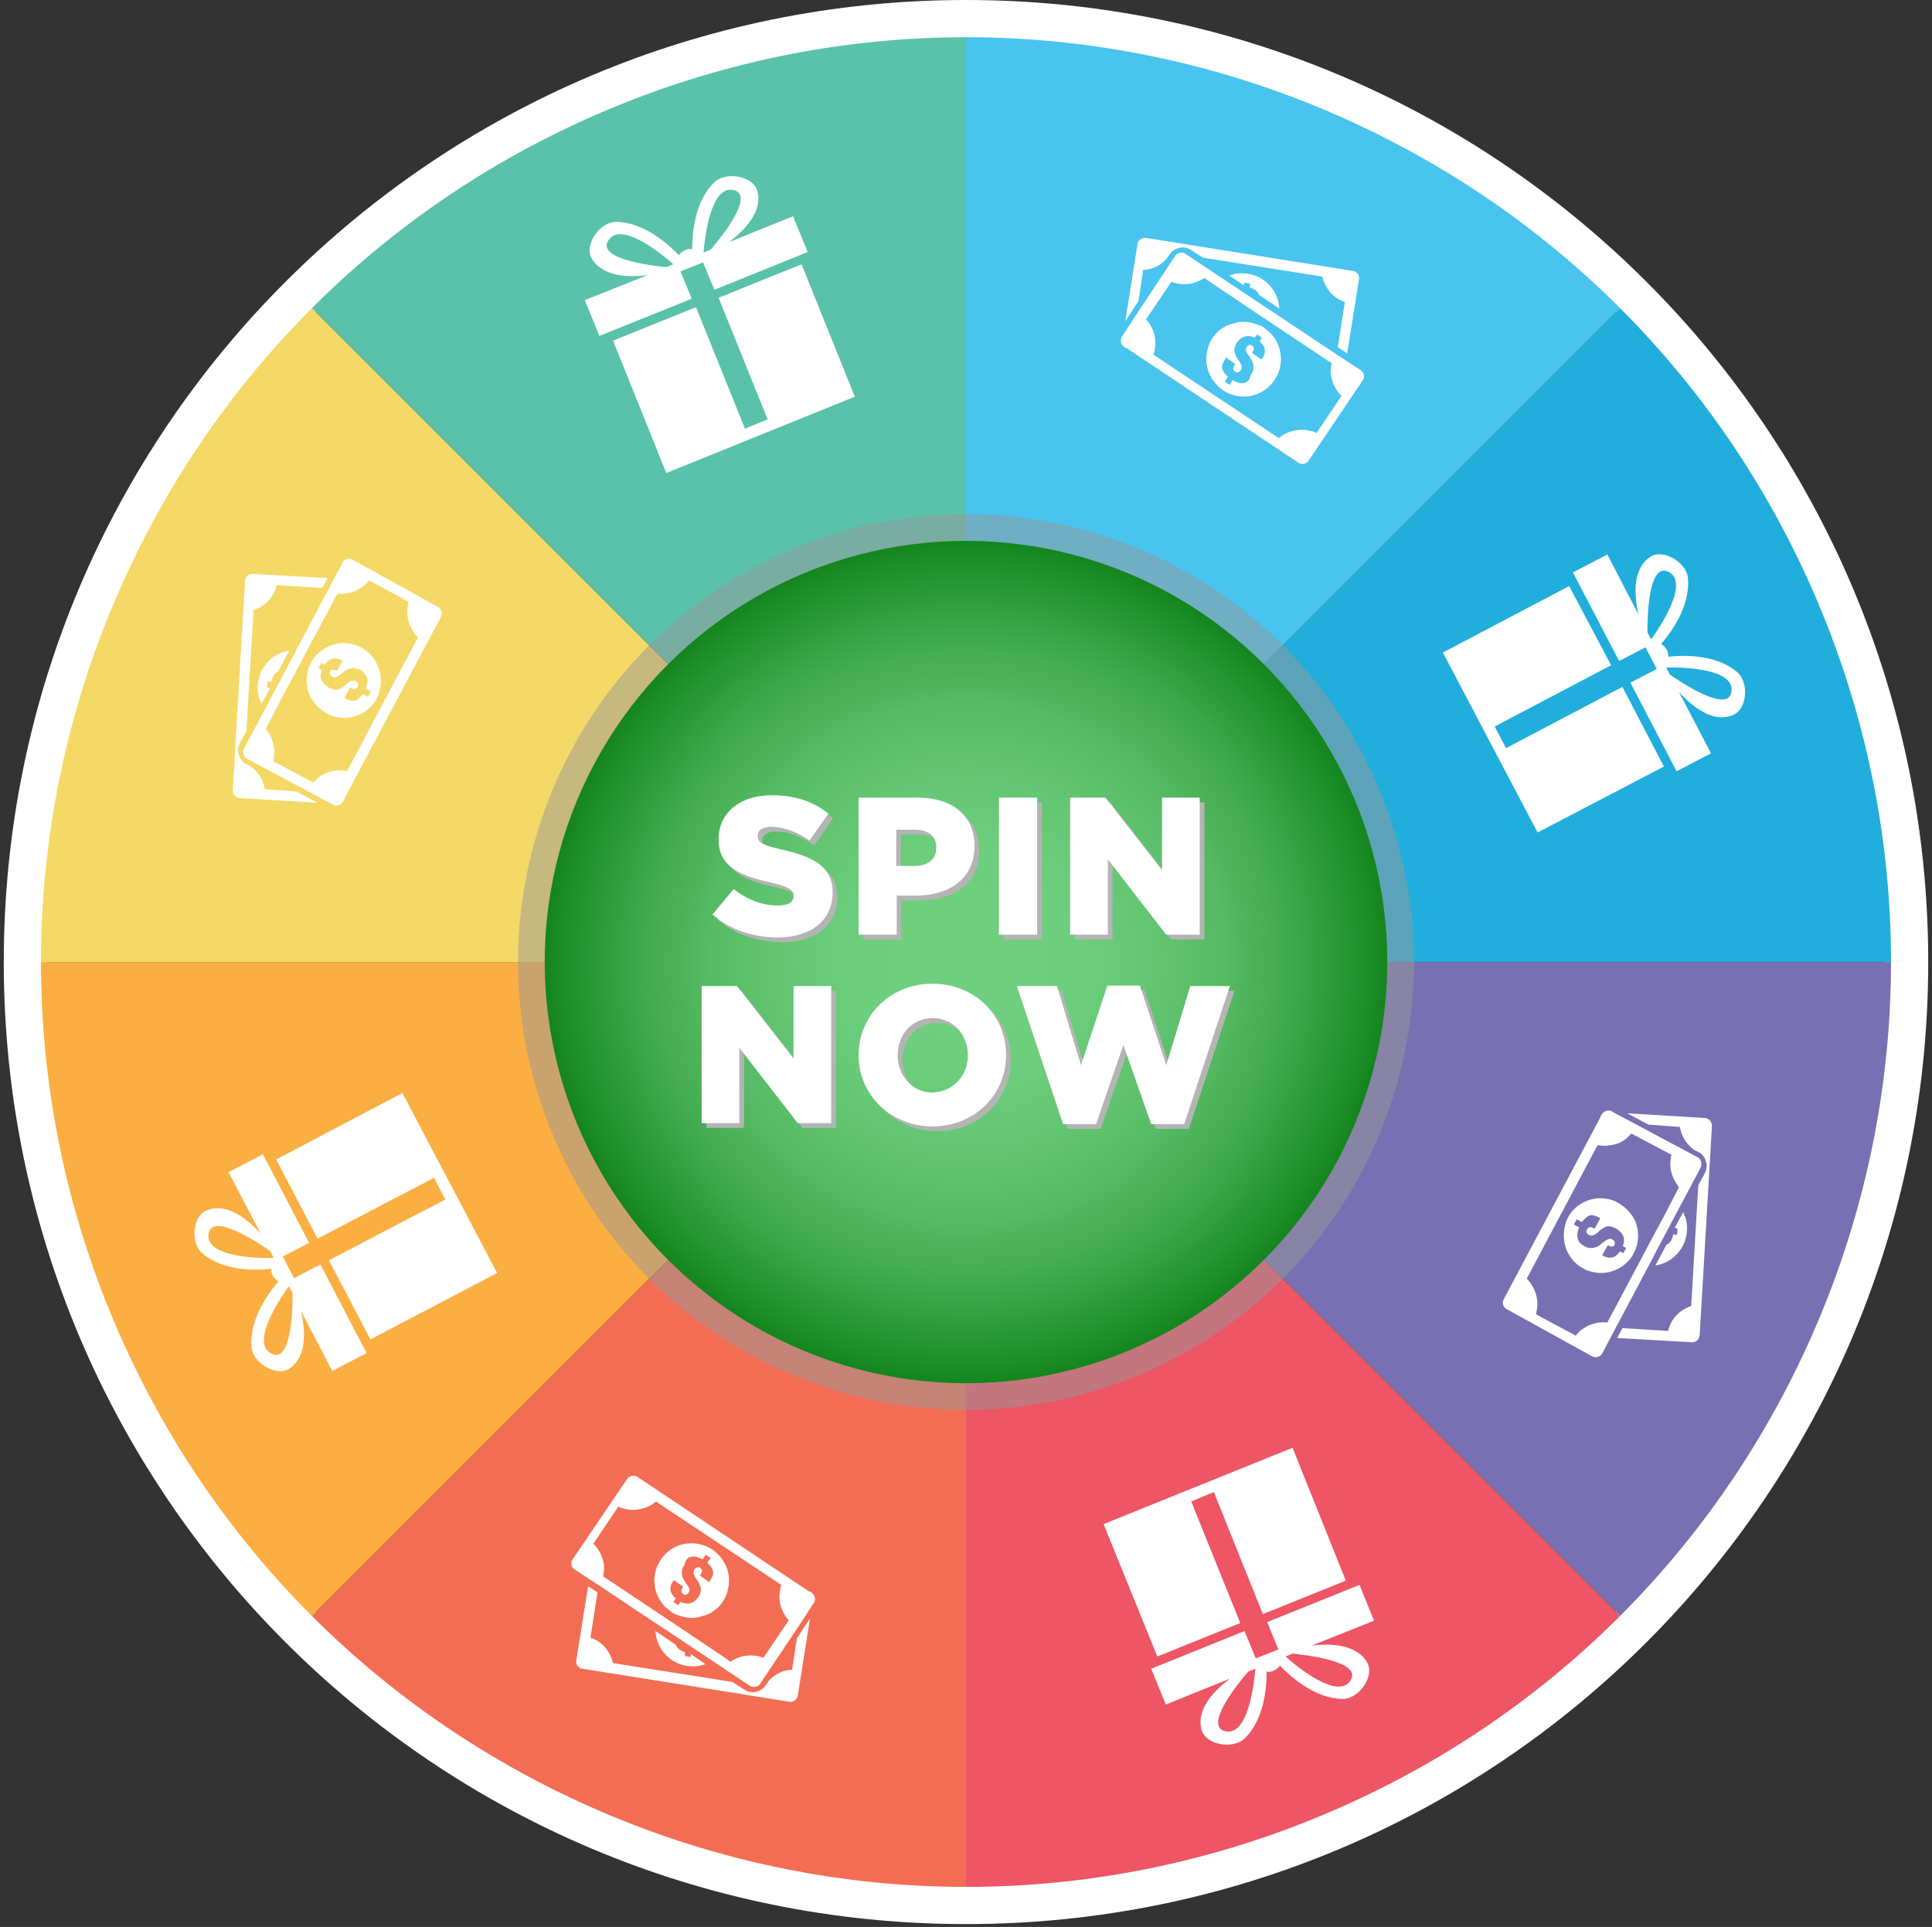 <?xml version="1.0" encoding="UTF-8" standalone="no"?>
<svg width="410px" height="409px" viewBox="0 0 410 409" version="1.1" xmlns="http://www.w3.org/2000/svg" xmlns:xlink="http://www.w3.org/1999/xlink" xmlns:sketch="http://www.bohemiancoding.com/sketch/ns">
    <rect x="0" y="0" width="410" height="409" fill="#333333" stroke="none"/>
    <!-- Generator: Sketch 3.5.2 (25235) - http://www.bohemiancoding.com/sketch -->
    <title>spin</title>
    <desc>Created with Sketch.</desc>
    <defs>
        <radialGradient cx="50.001%" cy="50.003%" fx="50.001%" fy="50.003%" r="50.007%" id="radialGradient-1">
            <stop stop-color="#70D080" offset="0%"></stop>
            <stop stop-color="#6DCE7D" offset="24.96%"></stop>
            <stop stop-color="#64C673" offset="44.14%"></stop>
            <stop stop-color="#55BA63" offset="61.39%"></stop>
            <stop stop-color="#3FA84C" offset="77.51%"></stop>
            <stop stop-color="#23922E" offset="92.69%"></stop>
            <stop stop-color="#13851D" offset="100%"></stop>
            <stop stop-color="#12841C" offset="100%"></stop>
            <stop stop-color="#10831A" offset="100%"></stop>
        </radialGradient>
    </defs>
    <g id="Page-1" stroke="none" stroke-width="1" fill="none" fill-rule="evenodd" sketch:type="MSPage">
        <g id="spin" sketch:type="MSLayerGroup">
            <g id="shad" fill="#FFFFFF" sketch:type="MSShapeGroup">
                <path d="M205,0 C92.2,0 0.8,91.4 0.8,204.2 C0.8,317 92.2,408.4 205,408.4 C317.8,408.4 409.2,317 409.2,204.2 C409.2,91.4 317.8,0 205,0 L205,0 Z M205,399.3 C97.2,399.3 9.9,311.9 9.9,204.2 C9.9,96.4 97.3,9.1 205,9.1 C312.8,9.1 400.1,96.5 400.1,204.2 C400.1,312 312.8,399.3 205,399.3 L205,399.3 Z" id="Shape"></path>
                <circle id="Oval" cx="205" cy="204.2" r="89.4"></circle>
            </g>
            <g id="ring" transform="translate(8, 7)" sketch:type="MSShapeGroup">
                <g id="Group">
                    <path d="M0.7,197.2 C0.7,222.3 5.5,247.7 15.7,272.3 C25.9,296.9 40.5,318.3 58.2,336 L197,197.2 L0.7,197.2 L0.7,197.2 Z" id="Shape" fill="#FBAE42"></path>
                    <path d="M58.2,58.4 C39.8,76.8 25.5,98.5 15.7,122.1 C5.9,145.7 0.7,171.2 0.7,197.2 L197,197.2 L58.2,58.4 L58.2,58.4 Z" id="Shape" fill="#F4D967"></path>
                    <path d="M378.3,122.1 C368.1,97.5 353.5,76.1 335.8,58.4 L197,197.2 L393.3,197.2 C393.3,172.2 388.5,146.7 378.3,122.1 L378.3,122.1 Z" id="Shape" fill="#21AEDC"></path>
                    <path d="M197,197.2 L335.8,336 C354.2,317.6 368.5,295.9 378.3,272.3 C388.1,248.7 393.3,223.2 393.3,197.2 L197,197.2 L197,197.2 Z" id="Shape" fill="#7771B3"></path>
                    <path d="M58.2,336 C76.6,354.4 98.3,368.7 121.9,378.5 C145.5,388.3 171,393.5 197,393.5 L197,197.2 L58.2,336 L58.2,336 Z" id="Shape" fill="#F36D54"></path>
                    <path d="M197,197.2 L197,393.5 C222.1,393.5 247.5,388.7 272.1,378.5 C296.7,368.3 318.1,353.7 335.8,336 L197,197.2 L197,197.2 Z" id="Shape" fill="#EE5565"></path>
                    <path d="M272.1,15.9 C248.5,6.1 223,0.9 197,0.9 L197,197.2 L335.8,58.4 C317.4,40 295.7,25.7 272.1,15.9 L272.1,15.9 Z" id="Shape" fill="#48C4EE"></path>
                    <path d="M197,0.9 C172,0.9 146.5,5.7 121.9,15.9 C97.3,26.1 75.9,40.7 58.2,58.4 L197,197.2 L197,0.9 L197,0.9 Z" id="Shape" fill="#5AC2AA"></path>
                    <path d="M109.2,233.6 C129.3,282.1 184.9,305.1 233.4,285 C281.9,264.9 304.9,209.3 284.8,160.8 C264.7,112.3 209.1,89.3 160.6,109.4 C112.1,129.5 89.1,185.1 109.2,233.6 L109.2,233.6 Z M164.2,118.1 C207.9,100 258,120.8 276.1,164.4 C294.2,208.1 273.4,258.2 229.8,276.3 C186.1,294.4 136,273.6 117.9,229.9 C99.8,186.3 120.5,136.2 164.2,118.1 L164.2,118.1 Z" id="Shape" opacity="0.5" fill="#999999"></path>
                </g>
                <circle id="Oval" fill="url(#radialGradient-1)" cx="197" cy="197.2" r="89.4"></circle>
                <g id="Group" transform="translate(141, 162)" fill="#B4B4B4">
                    <path d="M3.2,26.1 L7.7,20.7 C10.6,23 13.8,24.2 17.1,24.2 C19.3,24.2 20.4,23.5 20.4,22.2 L20.4,22.1 C20.4,20.9 19.4,20.2 15.5,19.3 C9.3,17.9 4.5,16.1 4.5,10.2 L4.5,10.1 C4.5,4.7 8.8,0.8 15.8,0.8 C20.7,0.8 24.6,2.1 27.8,4.7 L23.8,10.4 C21.1,8.5 18.2,7.5 15.7,7.5 C13.7,7.5 12.8,8.3 12.8,9.4 L12.8,9.5 C12.8,10.8 13.8,11.4 17.8,12.3 C24.5,13.8 28.7,15.9 28.7,21.4 L28.7,21.5 C28.7,27.4 24,31 16.9,31 C11.7,30.9 6.8,29.3 3.2,26.1 L3.2,26.1 Z" id="Shape"></path>
                    <path d="M34.2,1.3 L46.7,1.3 C54.1,1.3 58.8,5.1 58.8,11.5 L58.8,11.6 C58.8,18.5 53.5,22.1 46.3,22.1 L42.3,22.1 L42.3,30.4 L34.2,30.4 L34.2,1.3 L34.2,1.3 Z M46.1,15.8 C49,15.8 50.7,14.3 50.7,12 L50.7,11.9 C50.7,9.4 49,8.1 46,8.1 L42.2,8.1 L42.2,15.8 L46.1,15.8 L46.1,15.8 Z" id="Shape"></path>
                    <path d="M64,1.3 L72.1,1.3 L72.1,30.4 L64,30.4 L64,1.3 L64,1.3 Z" id="Shape"></path>
                    <path d="M79.1,1.3 L86.6,1.3 L98.6,16.7 L98.6,1.3 L106.6,1.3 L106.6,30.4 L99.5,30.4 L87.1,14.4 L87.1,30.4 L79.1,30.4 L79.1,1.3 L79.1,1.3 Z" id="Shape"></path>
                    <path d="M0.9,41.3 L8.4,41.3 L20.4,56.7 L20.4,41.3 L28.4,41.3 L28.4,70.4 L21.3,70.4 L8.9,54.4 L8.9,70.4 L0.9,70.4 L0.9,41.3 L0.9,41.3 Z" id="Shape"></path>
                    <path d="M34.2,56 L34.2,56 C34.2,47.6 40.9,40.8 49.9,40.8 C58.9,40.8 65.5,47.5 65.5,55.9 L65.5,56 C65.5,64.4 58.8,71.1 49.8,71.1 C40.9,71 34.2,64.3 34.2,56 L34.2,56 Z M57.4,56 L57.4,56 C57.4,51.7 54.4,48.1 49.9,48.1 C45.5,48.1 42.5,51.7 42.5,55.9 L42.5,56 C42.5,60.2 45.5,63.9 49.9,63.9 C54.4,63.7 57.4,60.2 57.4,56 L57.4,56 Z" id="Shape"></path>
                    <path d="M67.8,41.3 L76.3,41.3 L81.4,58.1 L87,41.2 L93.9,41.2 L99.5,58.1 L104.6,41.3 L113,41.3 L103.3,70.6 L96.3,70.6 L90.4,53.8 L84.6,70.6 L77.6,70.6 L67.8,41.3 L67.8,41.3 Z" id="Shape"></path>
                </g>
                <g id="Group" transform="translate(140, 161)" fill="#FFFFFF">
                    <path d="M3.2,26.1 L7.7,20.7 C10.6,23 13.8,24.2 17.1,24.2 C19.3,24.2 20.4,23.5 20.4,22.2 L20.4,22.1 C20.4,20.9 19.4,20.2 15.5,19.3 C9.3,17.9 4.5,16.1 4.5,10.2 L4.5,10.1 C4.5,4.7 8.8,0.8 15.8,0.8 C20.7,0.8 24.6,2.1 27.8,4.7 L23.8,10.4 C21.1,8.5 18.2,7.5 15.7,7.5 C13.7,7.5 12.8,8.3 12.8,9.4 L12.8,9.5 C12.8,10.8 13.8,11.4 17.8,12.3 C24.5,13.8 28.7,15.9 28.7,21.4 L28.7,21.5 C28.7,27.4 24,31 16.9,31 C11.7,30.9 6.8,29.3 3.2,26.1 L3.2,26.1 Z" id="Shape"></path>
                    <path d="M34.2,1.3 L46.7,1.3 C54.1,1.3 58.8,5.1 58.8,11.5 L58.8,11.6 C58.8,18.5 53.5,22.1 46.3,22.1 L42.3,22.1 L42.3,30.4 L34.2,30.4 L34.2,1.3 L34.2,1.3 Z M46.1,15.8 C49,15.8 50.7,14.3 50.7,12 L50.7,11.9 C50.7,9.4 49,8.1 46,8.1 L42.2,8.1 L42.2,15.8 L46.1,15.8 L46.1,15.8 Z" id="Shape"></path>
                    <path d="M64,1.3 L72.1,1.3 L72.1,30.4 L64,30.4 L64,1.3 L64,1.3 Z" id="Shape"></path>
                    <path d="M79.1,1.3 L86.6,1.3 L98.6,16.7 L98.6,1.3 L106.6,1.3 L106.6,30.4 L99.5,30.4 L87.1,14.4 L87.1,30.4 L79.1,30.4 L79.1,1.3 L79.1,1.3 Z" id="Shape"></path>
                    <path d="M0.9,41.3 L8.4,41.3 L20.4,56.7 L20.4,41.3 L28.4,41.3 L28.4,70.4 L21.3,70.4 L8.9,54.4 L8.9,70.4 L0.9,70.4 L0.9,41.3 L0.9,41.3 Z" id="Shape"></path>
                    <path d="M34.2,56 L34.2,56 C34.2,47.6 40.9,40.8 49.9,40.8 C58.9,40.8 65.5,47.5 65.5,55.9 L65.5,56 C65.5,64.4 58.8,71.1 49.8,71.1 C40.9,71 34.2,64.3 34.2,56 L34.2,56 Z M57.4,56 L57.4,56 C57.4,51.7 54.4,48.1 49.9,48.1 C45.5,48.1 42.5,51.7 42.5,55.9 L42.5,56 C42.5,60.2 45.5,63.9 49.9,63.9 C54.4,63.7 57.4,60.2 57.4,56 L57.4,56 Z" id="Shape"></path>
                    <path d="M67.8,41.3 L76.3,41.3 L81.4,58.1 L87,41.2 L93.9,41.2 L99.5,58.1 L104.6,41.3 L113,41.3 L103.3,70.6 L96.3,70.6 L90.4,53.8 L84.6,70.6 L77.6,70.6 L67.8,41.3 L67.8,41.3 Z" id="Shape"></path>
                </g>
            </g>
            <g id="img2" transform="translate(41, 37)" fill="#FFFFFF" sketch:type="MSShapeGroup">
                <g id="Group" transform="translate(83, 0)">
                    <path d="M38.9,52 L34.1,54 L23.7,28.2 L6.1,35.3 L17.4,63.4 L57.4,47.2 L46.1,19.1 L28.5,26.2 L38.9,52 Z" id="Shape"></path>
                    <path d="M47.4,16.5 L44.3,8.9 L30.7,14.4 C33.6,12.2 38,8.1 36.7,3.5 C35.8,0.3 30.1,-0.6 27.7,1.6 C23.4,5.6 22.9,12.5 22.9,15.9 C22.5,15.8 22,15.8 21.4,16.1 C20.7,16.4 20.3,16.8 20.1,17.2 C17.8,14.8 12.6,10.1 6.7,10.1 C3.4,10.1 -8.52790061e-14,14.7 1.5,17.7 C3.8,21.9 9.8,21.9 13.4,21.4 L0.1,26.7 L3.2,34.3 L22.8,26.4 L20.4,20.6 L25.2,18.7 L27.6,24.5 L47.4,16.5 L47.4,16.5 Z M17.4,19.7 C14.2,19.4 2.9,18 5,14.2 C7.6,9.5 16.9,17.3 18.9,19.1 L17.4,19.7 L17.4,19.7 Z M25.3,16.6 C25.5,13.9 26.8,1.8 31.9,3.4 C36.1,4.7 28.9,13.6 26.8,16 L25.3,16.6 L25.3,16.6 Z" id="Shape"></path>
                </g>
                <g id="Group" transform="translate(196, 13)">
                    <path d="M5.6,7.3 C8,7.2 9.6,6 10.6,4.9 L11.2,4 C11.7,3.3 12.4,2.8 13.3,2.6 C14.2,2.4 15.1,2.6 15.8,3.1 L18.3,4.7 L43.6,8.7 C44,10.2 45.1,13 48.4,14.1 L46.9,23.7 L48.9,25 L51.4,9.3 C51.5,8.7 51.3,8.1 50.8,7.8 C50.6,7.6 50.4,7.5 50.1,7.5 L6.2,0.5 C5.3,0.4 4.5,1 4.4,1.8 L1.8,18.2 L4.6,13.9 L5.6,7.3 L5.6,7.3 Z" id="Shape"></path>
                    <path d="M27,10 L28.3,10.2 L28.2,11 C29.1,11.3 29.7,11.7 30,12.2 C30.1,12.3 30.1,12.4 30.2,12.6 L34.5,15.5 C34.3,11.8 31.6,8.7 27.8,8.1 C26.4,7.9 25.1,8 23.9,8.5 L27,10.6 L27,10 L27,10 Z" id="Shape"></path>
                    <path d="M52.2,30.7 C52.7,30 52.5,29.1 51.8,28.6 L48.6,26.5 L46.6,25.2 L34.3,17 L30.2,14.3 L25.4,11.1 L22.4,9.1 L15.2,4.3 L14.6,3.9 C14,3.5 13.4,3.6 12.8,3.9 C12.6,4 12.5,4.2 12.4,4.3 L4,17 L1.2,21.3 L1.1,21.4 C0.7,22 0.8,22.9 1.3,23.4 L1.6,23.7 C1.7,23.8 1.9,23.9 2.1,23.9 L38.5,48.2 C39.2,48.7 40.2,48.5 40.7,47.8 L52.2,30.7 L52.2,30.7 Z M40.9,41.4 C38.7,40.9 36.8,41.5 35.5,42.2 C35,42.5 34.6,42.8 34.4,43 L7.8,25.3 C7.8,25.2 7.8,25.1 7.9,25 C8,24.7 8,24.4 8.1,23.9 C8.1,23.6 8.2,23.2 8.2,22.8 C8.2,21.6 7.9,20.2 7,18.8 C6.8,18.4 6.5,18.1 6.2,17.8 L11.6,9.8 C12,10 12.5,10.1 12.9,10.2 C14.7,10.5 16.2,10.2 17.3,9.7 C17.8,9.5 18.2,9.2 18.6,9 L20.9,10.6 L24.2,12.8 L29.1,16.1 L33.9,19.3 L45.6,27.1 C45.5,27.5 45.5,28 45.4,28.5 L45.4,28.8 C45.4,29.5 45.5,30.2 45.8,31 C46,31.7 46.3,32.3 46.8,33 C47,33.3 47.3,33.7 47.7,34 L42.4,41.9 C41.8,41.6 41.4,41.5 40.9,41.4 L40.9,41.4 Z" id="Shape"></path>
                    <path id="Shape" d="M28.3,23.5 C28.3,23.6 28.3,23.6 28.3,23.5 L28.5,23.5 L28.3,23.5 L28.3,23.5 Z"></path>
                    <path d="M33.5,30.6 C33.8,30.1 34.1,29.6 34.3,29.1 C34.6,28.4 34.7,27.7 34.8,27 C35,24.8 34.3,22.5 32.7,20.8 C32.3,20.4 31.8,20 31.3,19.6 C30.8,19.2 30.2,19 29.6,18.8 C28.7,18.5 27.9,18.3 27,18.3 C26.4,18.3 25.9,18.3 25.3,18.5 C24.5,18.7 23.7,18.9 23,19.3 C22.1,19.8 21.3,20.4 20.7,21.2 C20.5,21.4 20.4,21.6 20.3,21.8 C19.7,22.6 19.4,23.5 19.2,24.5 C19,25.2 19,25.9 19,26.6 C19.1,29 20.4,31.3 22.5,32.8 C26.2,35.3 31.1,34.3 33.5,30.6 L33.5,30.6 Z M26.9,31.3 C26.2,31.4 25.5,31.2 24.6,30.7 L23.9,31.7 L22.9,31 L23.6,30 C22.9,29.4 22.5,28.8 22.4,28.2 C22.3,27.9 22.3,27.5 22.5,27.2 C22.6,26.9 22.8,26.6 23,26.2 L23.2,25.9 L25.2,27.3 L25,27.5 L25,27.5 C24.8,27.8 24.7,28.1 24.7,28.3 C24.7,28.5 24.9,28.7 25.1,28.9 C25.3,29.1 25.5,29.1 25.8,29 C26,28.9 26.2,28.8 26.3,28.6 C26.5,28.3 26.5,28.1 26.5,27.8 L26.5,27.7 C26.4,27.5 26.3,27.2 26.2,27 C26,26.7 25.8,26.4 25.6,26.1 C25.4,25.9 25.3,25.6 25.2,25.3 C25.2,25.2 25.1,25.1 25.1,25.1 C25,24.7 24.9,24.4 25,24 C25,23.8 25.1,23.7 25.1,23.5 C25.2,23.2 25.3,23 25.5,22.7 C26.5,21.3 27.8,21 29.3,21.7 L29.8,21 L30.8,21.7 L30.3,22.4 L30.4,22.5 C31,23.1 31.4,23.7 31.4,24.2 C31.5,24.8 31.3,25.5 30.8,26.2 L30.7,26.3 L30.4,26.1 L28.7,24.9 L28.8,24.7 C29,24.5 29.1,24.2 29.1,24 C29.1,23.8 29,23.6 28.8,23.4 C28.6,23.3 28.5,23.2 28.3,23.2 C28.2,23.2 28.1,23.2 28,23.3 C27.8,23.4 27.7,23.5 27.6,23.6 C27.4,23.9 27.4,24.1 27.4,24.4 C27.5,24.7 27.6,25 27.8,25.2 C27.9,25.3 28,25.5 28.1,25.6 C28.2,25.8 28.3,25.9 28.4,26.1 C28.6,26.4 28.8,26.7 28.9,27.1 C29,27.4 29,27.6 29,27.9 L29,28.2 C29,28.6 28.8,29.1 28.4,29.6 C28.2,30.8 27.6,31.2 26.9,31.3 L26.9,31.3 Z" id="Shape"></path>
                    <path id="Shape" d="M30.9,26.5 L31,26.4 L30.7,26.3 L30.9,26.5 L30.9,26.5 Z"></path>
                </g>
                <g id="Group" transform="translate(0, 195)">
                    <path d="M51.1,18 L53.5,22.6 L28.8,35.5 L37.6,52.3 L64.5,38.2 L44.4,0 L17.6,14.1 L26.4,30.9 L51.1,18 Z" id="Shape"></path>
                    <path d="M14.8,13 L7.5,16.8 L14.3,29.8 C11.8,27.1 7.3,23.1 2.9,24.9 C-0.2,26.1 -0.6,31.8 1.9,34 C6.3,37.8 13.2,37.7 16.6,37.3 C16.5,37.7 16.6,38.2 16.9,38.8 C17.3,39.5 17.7,39.8 18.1,40 C15.9,42.5 11.8,48.2 12.4,54.1 C12.8,57.4 17.7,60.3 20.4,58.5 C24.4,55.8 23.7,49.9 22.9,46.3 L29.5,59 L36.8,55.2 L27,36.4 L21.4,39.3 L19,34.7 L24.6,31.8 L14.8,13 L14.8,13 Z M21.1,42.5 C21.1,45.7 20.9,57.1 16.8,55.4 C11.8,53.3 18.7,43.2 20.3,41 L21.1,42.5 L21.1,42.5 Z M17.1,35 C14.4,35.1 2.2,35 3.3,29.7 C4.2,25.4 13.7,31.7 16.3,33.5 L17.1,35 L17.1,35 Z" id="Shape"></path>
                </g>
                <g id="Group" transform="translate(8, 81)">
                    <path d="M7.2,49.5 C6.8,47.1 5.5,45.7 4.3,44.7 L3.3,44.2 C2.5,43.8 1.9,43.1 1.7,42.2 C1.4,41.4 1.5,40.5 1.9,39.7 L3.3,37.1 L4.8,11.5 C6.3,11 8.9,9.6 9.7,6.2 L19.4,6.8 L20.5,4.7 L4.6,3.8 C4,3.8 3.5,4.1 3.2,4.6 C3.1,4.8 3,5.1 3,5.3 L0.4,49.7 C0.4,50.6 1,51.3 1.9,51.4 L18.4,52.4 L13.9,50 L7.2,49.5 L7.2,49.5 Z" id="Shape"></path>
                    <path d="M7.7,27.9 L7.8,26.6 L8.6,26.7 C8.8,25.8 9.1,25.1 9.6,24.8 C9.7,24.7 9.8,24.6 10,24.6 L12.4,20.1 C8.8,20.6 5.9,23.7 5.7,27.5 C5.6,28.9 5.9,30.2 6.5,31.4 L8.3,28.1 L7.7,27.9 L7.7,27.9 Z" id="Shape"></path>
                    <path d="M25.8,0.8 C25.1,0.4 24.1,0.7 23.7,1.4 L21.9,4.8 L20.8,6.9 L13.9,19.9 L11.6,24.3 L8.9,29.4 L7.2,32.6 L3.1,40.3 L2.8,40.9 C2.5,41.5 2.6,42.2 3,42.7 C3.1,42.9 3.3,43 3.5,43.1 L17,50.3 L21.5,52.7 L21.6,52.8 C22.3,53.2 23.1,53 23.6,52.4 C23.7,52.3 23.8,52.2 23.9,52 C24,51.8 24.1,51.7 24.1,51.5 L44.6,12.9 C45,12.1 44.7,11.2 43.9,10.8 L25.8,0.8 L25.8,0.8 Z M37.5,10.9 C37.2,13.2 38,15 38.8,16.2 C39.1,16.7 39.4,17 39.7,17.3 L24.7,45.6 L24.4,45.6 C24.1,45.6 23.7,45.5 23.3,45.5 C23,45.5 22.6,45.5 22.2,45.6 C21,45.7 19.6,46.1 18.4,47.2 C18.1,47.5 17.8,47.8 17.5,48.1 L9,43.6 C9.1,43.1 9.2,42.7 9.2,42.3 C9.4,40.5 8.8,39 8.2,37.9 C7.9,37.4 7.6,37 7.4,36.7 L8.7,34.2 L10.5,30.7 L13.3,25.5 L16,20.4 L22.6,8 C23,8 23.5,8.1 24,8 L24.3,8 C25,7.9 25.7,7.7 26.5,7.4 C27.1,7.1 27.8,6.7 28.4,6.2 C28.7,5.9 29,5.6 29.3,5.2 L37.7,9.7 C37.7,10.1 37.6,10.5 37.5,10.9 L37.5,10.9 Z" id="Shape"></path>
                    <path id="Shape" d="M21,25.2 C21,25.3 21.1,25.3 21,25.2 L21,25 L21,25.2 L21,25.2 Z"></path>
                    <path d="M27.6,19.4 C27.1,19.1 26.5,18.9 26,18.8 C25.3,18.6 24.6,18.5 23.9,18.5 C21.7,18.5 19.5,19.5 18,21.2 C17.6,21.6 17.3,22.1 17,22.7 C16.7,23.3 16.5,23.8 16.3,24.4 C16.1,25.3 16,26.2 16.1,27.1 C16.1,27.7 16.3,28.2 16.4,28.7 C16.6,29.5 17,30.2 17.5,30.9 C18.1,31.7 18.8,32.4 19.7,33 C19.9,33.1 20.1,33.3 20.3,33.4 C21.2,33.9 22.1,34.2 23.1,34.3 C23.8,34.4 24.5,34.4 25.2,34.3 C27.6,33.9 29.8,32.5 31,30.2 C32.9,26.2 31.4,21.4 27.6,19.4 L27.6,19.4 Z M28.9,25.9 C29.1,26.6 28.9,27.3 28.6,28.2 L29.7,28.8 L29.1,29.9 L28,29.3 C27.5,30 26.9,30.5 26.4,30.7 C26.1,30.8 25.8,30.8 25.4,30.7 C25.1,30.6 24.8,30.5 24.4,30.3 L24.1,30.1 L25.3,27.9 L25.5,28 L25.5,28 C25.9,28.2 26.1,28.3 26.4,28.2 C26.6,28.1 26.8,28 26.9,27.8 C27,27.6 27.1,27.3 27,27.1 C26.9,26.9 26.8,26.7 26.5,26.6 C26.2,26.4 26,26.4 25.7,26.5 L25.6,26.5 C25.4,26.6 25.1,26.7 24.9,26.9 C24.6,27.1 24.4,27.3 24.1,27.6 C23.9,27.8 23.6,27.9 23.4,28.1 C23.3,28.1 23.3,28.2 23.2,28.2 C22.9,28.4 22.5,28.4 22.1,28.4 C21.9,28.4 21.8,28.4 21.6,28.3 C21.3,28.2 21,28.1 20.7,27.9 C19.2,27 18.7,25.8 19.3,24.2 L18.6,23.8 L19.2,22.7 L19.9,23.1 L20,23 C20.5,22.3 21,21.9 21.6,21.8 C22.2,21.7 22.9,21.8 23.6,22.2 C23.6,22.2 23.7,22.2 23.7,22.3 L23.5,22.6 L22.5,24.4 L22.3,24.3 C22.1,24.2 21.8,24.1 21.6,24.1 C21.4,24.1 21.2,24.2 21.1,24.4 C21,24.6 21,24.7 21,24.9 C21,25 21.1,25.1 21.1,25.2 C21.2,25.4 21.3,25.5 21.5,25.6 C21.8,25.8 22.1,25.8 22.3,25.7 C22.6,25.6 22.8,25.5 23.1,25.3 C23.2,25.2 23.4,25.1 23.5,25 C23.7,24.9 23.8,24.7 24,24.6 C24.3,24.3 24.6,24.1 25,24 C25.3,23.9 25.5,23.8 25.8,23.8 L26.1,23.8 C26.5,23.8 27,23.9 27.5,24.2 C28.3,24.7 28.7,25.3 28.9,25.9 L28.9,25.9 Z" id="Shape"></path>
                    <path id="Shape" d="M23.7,22.4 C23.7,22.4 23.6,22.4 23.6,22.3 L23.6,22.6 L23.7,22.4 L23.7,22.4 Z"></path>
                </g>
                <g id="Group" transform="translate(193, 270)">
                    <path d="M18.8,11.7 L23.6,9.7 L34,35.6 L51.6,28.5 L40.3,0.3 L0.2,16.5 L11.6,44.6 L29.2,37.5 L18.8,11.7 Z" id="Shape"></path>
                    <path d="M10.3,47.2 L13.4,54.8 L27,49.3 C24.1,51.5 19.7,55.6 21,60.2 C21.9,63.4 27.6,64.3 30,62.1 C34.3,58.1 34.8,51.2 34.8,47.8 C35.2,47.9 35.7,47.9 36.3,47.6 C37,47.3 37.4,46.9 37.6,46.5 C39.9,48.9 45.1,53.6 51,53.6 C54.3,53.6 57.7,49 56.2,46 C53.9,41.8 47.9,41.8 44.3,42.3 L57.6,37 L54.5,29.4 L34.9,37.3 L37.3,43.1 L32.5,45 L30.1,39.2 L10.3,47.2 L10.3,47.2 Z M40.3,44 C43.5,44.3 54.8,45.7 52.7,49.5 C50.1,54.2 40.8,46.4 38.8,44.6 L40.3,44 L40.3,44 Z M32.4,47.2 C32.2,49.9 30.9,62 25.8,60.4 C21.6,59.1 28.8,50.2 30.9,47.8 L32.4,47.2 L32.4,47.2 Z" id="Shape"></path>
                </g>
                <g id="Group" transform="translate(80, 276)">
                    <path d="M47.1,41.4 C44.7,41.5 43.1,42.7 42.1,43.8 L41.5,44.7 C41,45.4 40.3,45.9 39.4,46.1 C38.5,46.3 37.6,46.1 36.9,45.6 L34.4,44 L9.1,40 C8.7,38.5 7.6,35.7 4.3,34.6 L5.8,25 L3.8,23.7 L1.3,39.4 C1.2,40 1.4,40.6 1.9,40.9 C2.1,41.1 2.3,41.2 2.6,41.2 L46.5,48.2 C47.4,48.3 48.2,47.7 48.3,46.9 L50.9,30.5 L48.1,34.8 L47.1,41.4 L47.1,41.4 Z" id="Shape"></path>
                    <path d="M25.6,38.7 L24.3,38.5 L24.4,37.7 C23.5,37.4 22.9,37 22.6,36.5 C22.5,36.4 22.5,36.3 22.4,36.1 L18.1,33.2 C18.3,36.9 21,40 24.8,40.6 C26.2,40.8 27.5,40.7 28.7,40.2 L25.6,38.1 L25.6,38.7 L25.6,38.7 Z" id="Shape"></path>
                    <path d="M0.5,18 C-3.13082893e-14,18.7 0.2,19.6 0.9,20.1 L4.1,22.2 L6.1,23.5 L18.4,31.7 L22.5,34.4 L27.3,37.6 L30.3,39.6 L37.5,44.4 L38.1,44.8 C38.7,45.2 39.3,45.1 39.9,44.8 C40.1,44.7 40.2,44.5 40.3,44.4 L48.8,31.7 L51.6,27.4 L51.7,27.3 C52.1,26.7 52,25.8 51.5,25.3 C51.4,25.2 51.3,25.1 51.2,25 C51.1,24.9 50.9,24.8 50.7,24.8 L14.3,0.5 C13.6,2.39308573e-13 12.6,0.2 12.1,0.9 L0.5,18 L0.5,18 Z M11.7,7.3 C13.9,7.8 15.8,7.2 17.1,6.5 C17.6,6.2 18,5.9 18.2,5.7 L44.8,23.4 C44.8,23.5 44.8,23.6 44.7,23.7 C44.6,24 44.6,24.3 44.5,24.8 C44.5,25.1 44.4,25.5 44.4,25.9 C44.4,27.1 44.7,28.5 45.6,29.9 C45.8,30.3 46.1,30.6 46.4,30.9 L41,38.9 C40.6,38.7 40.1,38.6 39.7,38.5 C37.9,38.2 36.4,38.5 35.3,39 C34.8,39.2 34.4,39.5 34,39.7 L31.7,38.1 L28.4,35.9 L23.5,32.6 L18.7,29.4 L7,21.6 C7.1,21.2 7.1,20.7 7.2,20.2 L7.2,19.9 C7.2,19.2 7.1,18.5 6.8,17.7 C6.6,17 6.3,16.4 5.8,15.7 C5.6,15.4 5.3,15 4.9,14.7 L10.2,6.8 C10.9,7.1 11.3,7.2 11.7,7.3 L11.7,7.3 Z" id="Shape"></path>
                    <path id="Shape" d="M24.3,25.2 L24.3,25.2 L24.1,25.2 L24.3,25.2 L24.3,25.2 Z"></path>
                    <path d="M19.2,18.1 C18.9,18.6 18.6,19.1 18.4,19.6 C18.1,20.3 18,21 17.9,21.7 C17.7,23.9 18.4,26.2 20,27.9 C20.4,28.3 20.9,28.7 21.4,29.1 C21.9,29.5 22.5,29.7 23.1,29.9 C24,30.2 24.8,30.4 25.7,30.4 C26.3,30.4 26.8,30.4 27.4,30.2 C28.2,30 29,29.8 29.7,29.4 C30.6,28.9 31.4,28.3 32,27.5 C32.2,27.3 32.3,27.1 32.4,26.9 C33,26.1 33.3,25.2 33.5,24.2 C33.7,23.5 33.7,22.8 33.7,22.1 C33.6,19.7 32.3,17.4 30.2,15.9 C26.5,13.5 21.6,14.4 19.2,18.1 L19.2,18.1 Z M25.8,17.4 C26.5,17.3 27.2,17.5 28.1,18 L28.8,17 L29.8,17.7 L29.1,18.7 C29.8,19.3 30.2,19.9 30.3,20.5 C30.4,20.8 30.4,21.2 30.2,21.5 C30.1,21.8 29.9,22.1 29.7,22.5 L29.5,22.8 L27.5,21.4 L27.7,21.2 L27.7,21.2 C27.9,20.9 28,20.6 28,20.4 C28,20.2 27.8,20 27.6,19.8 C27.4,19.6 27.2,19.6 26.9,19.7 C26.7,19.8 26.5,19.9 26.4,20.1 C26.2,20.4 26.2,20.6 26.2,20.9 L26.2,21 C26.3,21.2 26.4,21.5 26.5,21.7 C26.7,22 26.9,22.3 27.1,22.6 C27.3,22.8 27.4,23.1 27.5,23.4 C27.5,23.5 27.6,23.6 27.6,23.6 C27.7,24 27.8,24.3 27.7,24.7 C27.7,24.9 27.6,25 27.6,25.2 C27.5,25.5 27.4,25.7 27.2,26 C26.2,27.4 24.9,27.7 23.4,27 L22.9,27.7 L21.9,27 L22.4,26.3 L22.3,26.2 C21.7,25.6 21.3,25 21.3,24.5 C21.2,23.9 21.4,23.2 21.9,22.5 L22,22.4 L22.3,22.6 L24,23.8 L23.9,24 C23.7,24.2 23.6,24.5 23.6,24.7 C23.6,24.9 23.7,25.1 23.9,25.3 C24.1,25.4 24.2,25.5 24.4,25.5 C24.5,25.5 24.6,25.5 24.7,25.4 C24.9,25.3 25,25.2 25.1,25.1 C25.3,24.8 25.3,24.6 25.3,24.3 C25.2,24 25.1,23.7 24.9,23.5 C24.8,23.4 24.7,23.2 24.6,23.1 C24.5,22.9 24.4,22.8 24.3,22.6 C24.1,22.3 23.9,22 23.8,21.6 C23.7,21.3 23.7,21.1 23.7,20.8 L23.7,20.5 C23.7,20.1 23.9,19.6 24.3,19.1 C24.5,17.9 25.1,17.5 25.8,17.4 L25.8,17.4 Z" id="Shape"></path>
                    <path id="Shape" d="M21.8,22.2 L21.7,22.3 L22,22.4 L21.8,22.2 L21.8,22.2 Z"></path>
                </g>
                <g id="Group" transform="translate(265, 80)">
                    <path d="M13.6,41.8 L11.2,37.2 L35.9,24.2 L27,7.4 L0.2,21.5 L20.3,59.7 L47.1,45.7 L38.3,28.8 L13.6,41.8 Z" id="Shape"></path>
                    <path d="M49.8,46.7 L57.1,42.9 L50.3,29.9 C52.8,32.6 57.3,36.6 61.7,34.8 C64.8,33.6 65.2,27.9 62.7,25.7 C58.3,21.9 51.4,22 48,22.4 C48.1,22 48,21.5 47.7,20.9 C47.3,20.2 46.9,19.9 46.5,19.7 C48.7,17.2 52.8,11.5 52.2,5.6 C51.8,2.3 46.9,-0.6 44.2,1.2 C40.2,3.9 40.9,9.8 41.7,13.4 L35.1,0.7 L27.8,4.5 L37.6,23.3 L43.2,20.4 L45.6,25 L40,27.9 L49.8,46.7 L49.8,46.7 Z M43.6,17.2 C43.6,14 43.8,2.6 47.9,4.3 C52.9,6.4 46,16.5 44.4,18.7 L43.6,17.2 L43.6,17.2 Z M47.6,24.7 C50.3,24.6 62.5,24.7 61.4,30 C60.5,34.3 51,28 48.4,26.2 L47.6,24.7 L47.6,24.7 Z" id="Shape"></path>
                </g>
                <g id="Group" transform="translate(277, 198)">
                    <path d="M38.5,4.2 C38.9,6.6 40.2,8 41.4,9 L42.4,9.5 C43.2,9.9 43.8,10.6 44,11.5 C44.3,12.3 44.2,13.2 43.8,14 L42.4,16.6 L40.9,42.2 C39.4,42.7 36.8,44.1 36,47.5 L26.3,46.9 L25.2,49 L41.1,49.9 C41.7,49.9 42.2,49.6 42.5,49.1 C42.6,48.9 42.7,48.6 42.7,48.4 L45.3,4 C45.3,3.1 44.7,2.4 43.8,2.3 L27.3,1.3 L31.8,3.7 L38.5,4.2 L38.5,4.2 Z" id="Shape"></path>
                    <path d="M38,25.8 L37.9,27.1 L37.1,27 C36.9,27.9 36.6,28.6 36.1,28.9 C36,29 35.9,29.1 35.7,29.1 L33.3,33.6 C36.9,33.1 39.8,30 40,26.2 C40.1,24.8 39.8,23.5 39.2,22.3 L37.4,25.6 L38,25.8 L38,25.8 Z" id="Shape"></path>
                    <path d="M19.9,52.9 C20.6,53.3 21.6,53 22,52.3 L23.8,48.9 L24.9,46.8 L31.8,33.8 L34.1,29.4 L36.8,24.3 L38.5,21.1 L42.6,13.4 L42.9,12.8 C43.2,12.2 43.1,11.5 42.7,11 C42.6,10.8 42.4,10.7 42.2,10.6 L28.7,3.4 L24.2,1 L24.1,0.9 C23.4,0.5 22.6,0.7 22.1,1.3 C22,1.4 21.9,1.5 21.8,1.7 C21.7,1.9 21.6,2 21.6,2.2 L1.1,40.8 C0.7,41.6 1,42.5 1.8,42.9 L19.9,52.9 L19.9,52.9 Z M8.2,42.8 C8.5,40.5 7.7,38.7 6.9,37.5 C6.6,37 6.3,36.7 6,36.4 L21,8.1 L21.3,8.1 C21.6,8.1 22,8.2 22.4,8.2 C22.7,8.2 23.1,8.2 23.5,8.1 C24.7,8 26.1,7.6 27.3,6.5 L28.2,5.6 L36.7,10.1 C36.6,10.6 36.5,11 36.5,11.4 C36.3,13.2 36.9,14.7 37.5,15.8 C37.8,16.3 38.1,16.7 38.3,17 L37,19.5 L35.2,23 L32.4,28.2 L29.7,33.3 L23.1,45.7 C22.7,45.7 22.2,45.6 21.7,45.7 L21.4,45.7 C20.7,45.8 20,46 19.2,46.3 C18.6,46.6 17.9,47 17.3,47.5 C17,47.8 16.7,48.1 16.4,48.5 L8,44 C8,43.6 8.1,43.2 8.2,42.8 L8.2,42.8 Z" id="Shape"></path>
                    <path id="Shape" d="M24.7,28.5 C24.6,28.4 24.6,28.4 24.7,28.5 L24.7,28.7 L24.7,28.5 L24.7,28.5 Z"></path>
                    <path d="M18.1,34.3 C18.6,34.6 19.2,34.8 19.7,34.9 C20.4,35.1 21.1,35.2 21.8,35.2 C24,35.2 26.2,34.2 27.7,32.5 C28.1,32.1 28.4,31.6 28.7,31 C29,30.4 29.2,29.9 29.4,29.3 C29.6,28.4 29.7,27.5 29.6,26.6 C29.6,26 29.4,25.5 29.3,25 C29.1,24.2 28.7,23.5 28.2,22.8 C27.6,22 26.9,21.3 26,20.7 C25.8,20.6 25.6,20.4 25.4,20.3 C24.5,19.8 23.6,19.5 22.6,19.4 C21.9,19.3 21.2,19.3 20.5,19.4 C18.1,19.8 15.9,21.2 14.7,23.5 C12.8,27.5 14.2,32.3 18.1,34.3 L18.1,34.3 Z M16.8,27.8 C16.6,27.1 16.8,26.4 17.1,25.5 L16,24.9 L16.6,23.8 L17.7,24.4 C18.2,23.7 18.8,23.2 19.3,23 C19.6,22.9 19.9,22.9 20.3,23 C20.6,23.1 20.9,23.2 21.3,23.4 L21.6,23.6 L20.4,25.8 L20.2,25.7 L20.2,25.7 C19.8,25.5 19.6,25.4 19.3,25.5 C19.1,25.6 18.9,25.7 18.8,25.9 C18.7,26.1 18.6,26.4 18.7,26.6 C18.8,26.8 18.9,27 19.2,27.1 C19.5,27.3 19.7,27.3 20,27.2 L20.1,27.2 C20.3,27.1 20.6,27 20.8,26.8 C21.1,26.6 21.3,26.4 21.6,26.1 C21.8,25.9 22.1,25.8 22.3,25.6 C22.4,25.6 22.4,25.5 22.5,25.5 C22.8,25.3 23.2,25.3 23.6,25.3 C23.8,25.3 23.9,25.3 24.1,25.4 C24.4,25.5 24.7,25.6 25,25.8 C26.5,26.7 27,27.9 26.4,29.5 L27.1,29.9 L26.5,31 L25.8,30.6 L25.7,30.7 C25.2,31.4 24.7,31.8 24.1,31.9 C23.5,32 22.8,31.9 22.1,31.5 C22.1,31.5 22,31.5 22,31.4 L22.2,31.1 L23.2,29.3 L23.4,29.4 C23.6,29.5 23.9,29.6 24.1,29.6 C24.3,29.6 24.5,29.5 24.6,29.3 C24.7,29.1 24.7,29 24.7,28.8 C24.7,28.7 24.6,28.6 24.6,28.5 C24.5,28.3 24.4,28.2 24.2,28.1 C23.9,27.9 23.6,27.9 23.4,28 C23.1,28.1 22.9,28.2 22.6,28.4 C22.5,28.5 22.3,28.6 22.2,28.7 C22,28.8 21.9,29 21.7,29.1 C21.4,29.4 21.1,29.6 20.7,29.7 C20.4,29.8 20.2,29.9 19.9,29.9 L19.6,29.9 C19.2,29.9 18.7,29.8 18.2,29.5 C17.4,29 16.9,28.5 16.8,27.8 L16.8,27.8 Z" id="Shape"></path>
                    <path id="Shape" d="M21.9,31.3 C21.9,31.3 22,31.3 22,31.4 L22,31.1 L21.9,31.3 L21.9,31.3 Z"></path>
                </g>
            </g>
        </g>
    </g>
</svg>